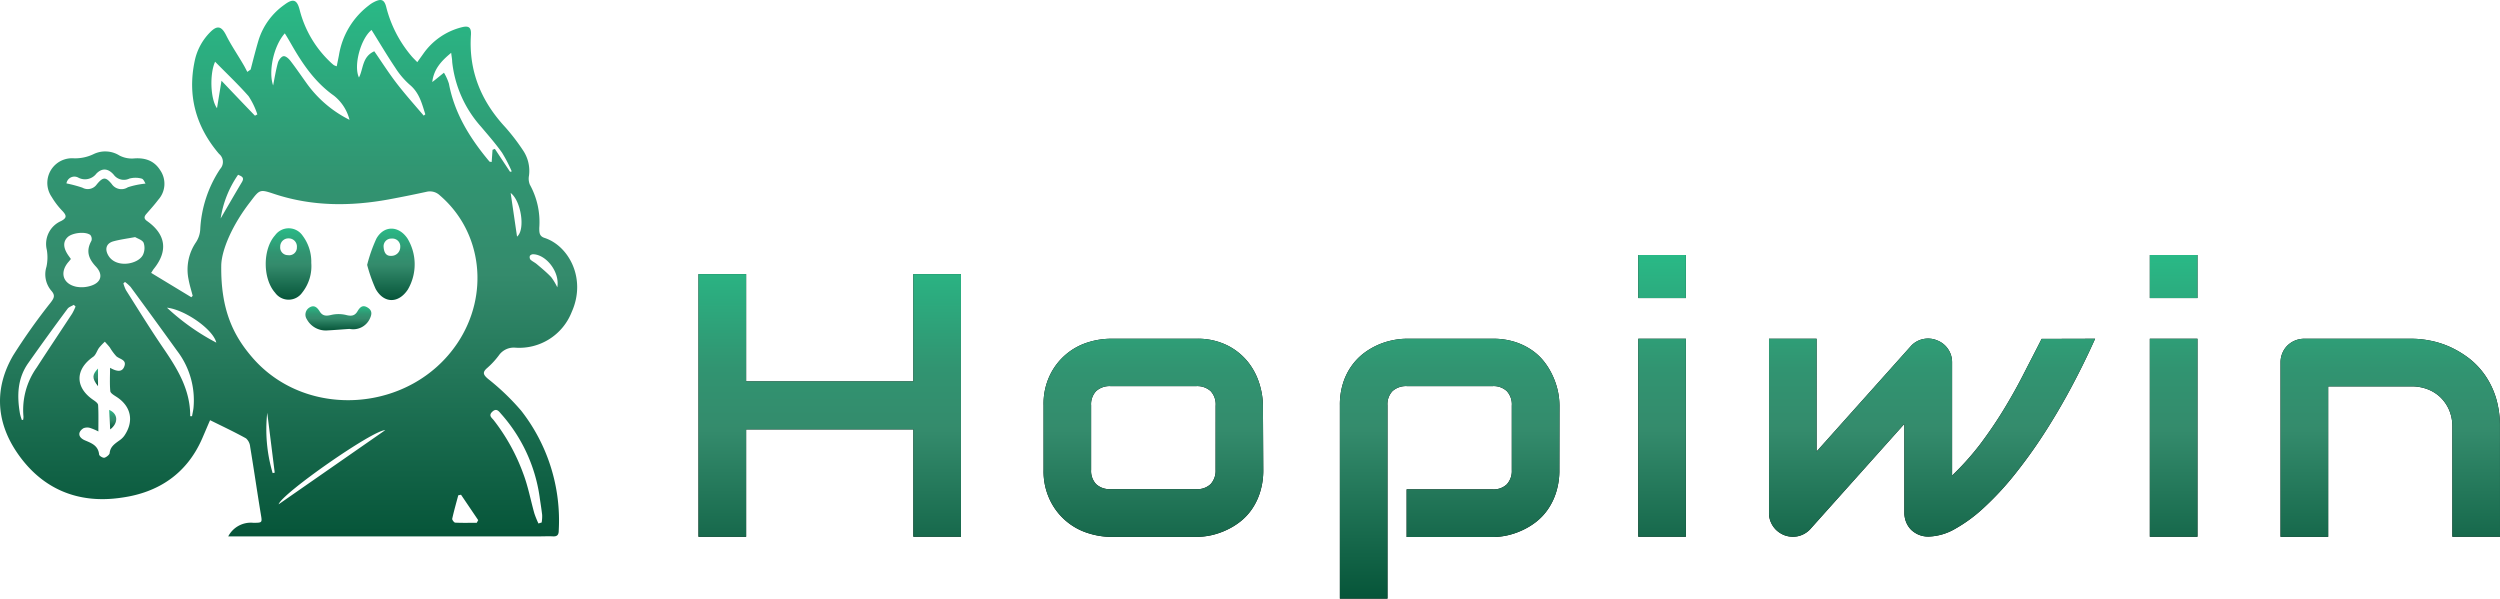 <svg xmlns="http://www.w3.org/2000/svg" xmlns:xlink="http://www.w3.org/1999/xlink" viewBox="0 0 500.68 119.89"><defs><style>.cls-1{fill:url(#green);}.cls-2{fill:url(#green-8);}.cls-3{fill:url(#green-9);}.cls-4{fill:url(#green-10);}.cls-5{fill:url(#green-11);}.cls-6{fill:url(#green-12);}.cls-7{fill:url(#green-13);}</style><linearGradient id="green" x1="320.28" y1="119.89" x2="320.28" y2="51.07" gradientUnits="userSpaceOnUse"><stop offset="0" stop-color="#065539"/><stop offset="0.49" stop-color="#348b6c"/><stop offset="0.67" stop-color="#319471"/><stop offset="1" stop-color="#29b986"/></linearGradient><linearGradient id="green-8" x1="57.77" y1="107.49" x2="57.77" y2="0" xlink:href="#green"/><linearGradient id="green-9" x1="57.78" y1="60.08" x2="57.78" y2="45.8" xlink:href="#green"/><linearGradient id="green-10" x1="78.29" y1="60.09" x2="78.29" y2="45.79" xlink:href="#green"/><linearGradient id="green-11" x1="67.76" y1="66.19" x2="67.76" y2="61.35" xlink:href="#green"/><linearGradient id="green-12" x1="22.57" y1="86.02" x2="22.57" y2="82.11" xlink:href="#green"/><linearGradient id="green-13" x1="19.17" y1="77.34" x2="19.17" y2="73.8" xlink:href="#green"/></defs><g id="Calque_2" data-name="Calque 2"><g id="Calque_1-2" data-name="Calque 1"><path d="M149.43,76.38h33.49V54.89h9.54v52.6h-9.54V86H149.43v21.5h-9.54V54.89h9.54Z"/><path d="M253,94.1a14.43,14.43,0,0,1-.63,4.42,12.54,12.54,0,0,1-1.65,3.45,11.27,11.27,0,0,1-2.38,2.53,14,14,0,0,1-2.85,1.71,14.66,14.66,0,0,1-3,1,14.14,14.14,0,0,1-2.88.31h-17.2a15.16,15.16,0,0,1-4.33-.7,12.6,12.6,0,0,1-7.68-6.43A13.26,13.26,0,0,1,209,94.1V81.19A13.15,13.15,0,0,1,210.34,75,12.57,12.57,0,0,1,218,68.53a15.48,15.48,0,0,1,4.33-.69h17.2a13.38,13.38,0,0,1,6.24,1.32,12.43,12.43,0,0,1,4.15,3.32,13.24,13.24,0,0,1,2.29,4.34,15,15,0,0,1,.72,4.37Zm-9.54-12.84a3.89,3.89,0,0,0-1-2.93,4,4,0,0,0-2.87-1H222.42a4,4,0,0,0-2.9,1,3.83,3.83,0,0,0-1,2.85V94.1a3.87,3.87,0,0,0,1,2.86,3.94,3.94,0,0,0,2.9,1h17.13a3.84,3.84,0,0,0,2.9-1,3.94,3.94,0,0,0,1-2.86Z"/><path d="M312.3,94.1a14.43,14.43,0,0,1-.63,4.42A12.54,12.54,0,0,1,310,102a11.27,11.27,0,0,1-2.38,2.53,14,14,0,0,1-2.85,1.71,14.68,14.68,0,0,1-3,1,13.88,13.88,0,0,1-2.86.31h-17.2V98h17.2a3.79,3.79,0,0,0,2.86-1,3.94,3.94,0,0,0,1-2.86V81.26a3.92,3.92,0,0,0-1-2.93,3.86,3.86,0,0,0-2.84-1H281.81a4.07,4.07,0,0,0-2.94,1,3.83,3.83,0,0,0-1,2.85v38.7h-9.53V81.19a14.22,14.22,0,0,1,.62-4.4,12.3,12.3,0,0,1,1.67-3.43,11.88,11.88,0,0,1,2.4-2.54,14.25,14.25,0,0,1,5.85-2.67,14.16,14.16,0,0,1,2.85-.31h17.2a14.22,14.22,0,0,1,4.4.62,12.84,12.84,0,0,1,3.43,1.65,11.06,11.06,0,0,1,2.53,2.38A14,14,0,0,1,311,75.34a14.68,14.68,0,0,1,1,3,13.92,13.92,0,0,1,.32,2.86Z"/><path d="M337.64,59.69H328.1V51.07h9.54Zm0,47.8H328.1V67.84h9.54Z"/><path d="M419.59,67.84q-2.28,5.09-4.92,10t-5.52,9.33a100.39,100.39,0,0,1-5.89,8.13,59,59,0,0,1-6,6.42,29.82,29.82,0,0,1-5.76,4.22,11.22,11.22,0,0,1-5.3,1.52,5,5,0,0,1-1.91-.36,5.08,5.08,0,0,1-1.54-1,4.64,4.64,0,0,1-1-1.53,5,5,0,0,1-.36-1.9V84.89l-18.93,21.17a4.82,4.82,0,0,1-1.6,1.08,4.56,4.56,0,0,1-1.78.35,4.73,4.73,0,0,1-1.85-.36,5.11,5.11,0,0,1-1.52-1,4.85,4.85,0,0,1-1.05-1.53,4.61,4.61,0,0,1-.38-1.9V67.84h9.53V90.43l19-21.24a4.59,4.59,0,0,1,2.44-1.3,4.65,4.65,0,0,1,2.77.31,4.59,4.59,0,0,1,2.14,1.74,4.64,4.64,0,0,1,.79,2.63V95.24A54.67,54.67,0,0,0,396.55,89c1.66-2.21,3.21-4.47,4.64-6.81s2.77-4.71,4-7.12,2.49-4.81,3.69-7.2Z"/><path d="M440.09,59.69h-9.54V51.07h9.54Zm0,47.8h-9.54V67.84h9.54Z"/><path d="M500.68,107.49h-9.54v-22a8.36,8.36,0,0,0-.64-3.36,7.91,7.91,0,0,0-1.74-2.55,7.7,7.7,0,0,0-2.59-1.63,8.88,8.88,0,0,0-3.21-.57H466.27v30.12h-9.54V72.57a4.64,4.64,0,0,1,.37-1.86,4.57,4.57,0,0,1,1-1.5,4.83,4.83,0,0,1,3.41-1.37H483a19.1,19.1,0,0,1,3.79.4,18.07,18.07,0,0,1,4,1.3,19.87,19.87,0,0,1,3.74,2.27,15.46,15.46,0,0,1,3.15,3.34,16.43,16.43,0,0,1,2.19,4.53,19.64,19.64,0,0,1,.8,5.8Z"/><path class="cls-1" d="M149.43,76.38h33.49V54.89h9.54v52.6h-9.54V86H149.43v21.5h-9.54V54.89h9.54Z"/><path class="cls-1" d="M253,94.1a14.43,14.43,0,0,1-.63,4.42,12.54,12.54,0,0,1-1.65,3.45,11.27,11.27,0,0,1-2.38,2.53,14,14,0,0,1-2.85,1.71,14.66,14.66,0,0,1-3,1,14.14,14.14,0,0,1-2.88.31h-17.2a15.16,15.16,0,0,1-4.33-.7,12.6,12.6,0,0,1-7.68-6.43A13.26,13.26,0,0,1,209,94.1V81.19A13.15,13.15,0,0,1,210.34,75,12.57,12.57,0,0,1,218,68.53a15.48,15.48,0,0,1,4.33-.69h17.2a13.38,13.38,0,0,1,6.24,1.32,12.43,12.43,0,0,1,4.15,3.32,13.24,13.24,0,0,1,2.29,4.34,15,15,0,0,1,.72,4.37Zm-9.54-12.84a3.89,3.89,0,0,0-1-2.93,4,4,0,0,0-2.87-1H222.42a4,4,0,0,0-2.9,1,3.83,3.83,0,0,0-1,2.85V94.1a3.87,3.87,0,0,0,1,2.86,3.94,3.94,0,0,0,2.9,1h17.13a3.84,3.84,0,0,0,2.9-1,3.94,3.94,0,0,0,1-2.86Z"/><path class="cls-1" d="M312.3,94.1a14.43,14.43,0,0,1-.63,4.42A12.54,12.54,0,0,1,310,102a11.27,11.27,0,0,1-2.38,2.53,14,14,0,0,1-2.85,1.71,14.68,14.68,0,0,1-3,1,13.88,13.88,0,0,1-2.86.31h-17.2V98h17.2a3.79,3.79,0,0,0,2.86-1,3.94,3.94,0,0,0,1-2.86V81.26a3.92,3.92,0,0,0-1-2.93,3.86,3.86,0,0,0-2.84-1H281.81a4.07,4.07,0,0,0-2.94,1,3.83,3.83,0,0,0-1,2.85v38.7h-9.53V81.19a14.22,14.22,0,0,1,.62-4.4,12.3,12.3,0,0,1,1.67-3.43,11.88,11.88,0,0,1,2.4-2.54,14.25,14.25,0,0,1,5.85-2.67,14.16,14.16,0,0,1,2.85-.31h17.2a14.22,14.22,0,0,1,4.4.62,12.84,12.84,0,0,1,3.43,1.65,11.06,11.06,0,0,1,2.53,2.38A14,14,0,0,1,311,75.34a14.68,14.68,0,0,1,1,3,13.92,13.92,0,0,1,.32,2.86Z"/><path class="cls-1" d="M337.64,59.69H328.1V51.07h9.54Zm0,47.8H328.1V67.84h9.54Z"/><path class="cls-1" d="M419.59,67.84q-2.28,5.09-4.92,10t-5.52,9.33a100.39,100.39,0,0,1-5.89,8.13,59,59,0,0,1-6,6.42,29.82,29.82,0,0,1-5.76,4.22,11.22,11.22,0,0,1-5.3,1.52,5,5,0,0,1-1.91-.36,5.08,5.08,0,0,1-1.54-1,4.64,4.64,0,0,1-1-1.53,5,5,0,0,1-.36-1.9V84.89l-18.93,21.17a4.82,4.82,0,0,1-1.6,1.08,4.56,4.56,0,0,1-1.78.35,4.73,4.73,0,0,1-1.85-.36,5.11,5.11,0,0,1-1.52-1,4.85,4.85,0,0,1-1.05-1.53,4.61,4.61,0,0,1-.38-1.9V67.84h9.53V90.43l19-21.24a4.59,4.59,0,0,1,2.44-1.3,4.65,4.65,0,0,1,2.77.31,4.59,4.59,0,0,1,2.14,1.74,4.64,4.64,0,0,1,.79,2.63V95.24A54.67,54.67,0,0,0,396.55,89c1.66-2.21,3.21-4.47,4.64-6.81s2.77-4.71,4-7.12,2.49-4.81,3.69-7.2Z"/><path class="cls-1" d="M440.09,59.69h-9.54V51.07h9.54Zm0,47.8h-9.54V67.84h9.54Z"/><path class="cls-1" d="M500.68,107.49h-9.54v-22a8.36,8.36,0,0,0-.64-3.36,7.91,7.91,0,0,0-1.74-2.55,7.7,7.7,0,0,0-2.59-1.63,8.88,8.88,0,0,0-3.21-.57H466.27v30.12h-9.54V72.57a4.64,4.64,0,0,1,.37-1.86,4.57,4.57,0,0,1,1-1.5,4.83,4.83,0,0,1,3.41-1.37H483a19.1,19.1,0,0,1,3.79.4,18.07,18.07,0,0,1,4,1.3,19.87,19.87,0,0,1,3.74,2.27,15.46,15.46,0,0,1,3.15,3.34,16.43,16.43,0,0,1,2.19,4.53,19.64,19.64,0,0,1,.8,5.8Z"/><path class="cls-2" d="M50.2,13.92c.52-2,1-3.92,1.58-5.87A13.64,13.64,0,0,1,57,.92c1.7-1.27,2.48-1,3,1a21.74,21.74,0,0,0,6,10.36,10.24,10.24,0,0,0,.85.76,3,3,0,0,0,.59.23c.15-.76.3-1.48.44-2.2A15.64,15.64,0,0,1,73.91,1.05,5.59,5.59,0,0,1,74.73.5C76.34-.37,77-.16,77.4,1.6a24.38,24.38,0,0,0,4.92,9.53c.35.43.76.81,1.25,1.32l1.16-1.62a13.37,13.37,0,0,1,7.66-5.35c1.5-.4,2,0,1.93,1.46-.49,7.21,2,13.28,6.86,18.52a41.68,41.68,0,0,1,3.62,4.73,7.32,7.32,0,0,1,1.14,5,3.2,3.2,0,0,0,.17,1.78A15.48,15.48,0,0,1,108,45.66c0,.91,0,1.67,1.1,2,4.86,1.62,8.38,8.21,5.39,14.84a11.28,11.28,0,0,1-11.29,7.13,3.63,3.63,0,0,0-3.3,1.55,16.08,16.08,0,0,1-2.31,2.5c-1,.86-.85,1.34.14,2.19a47.3,47.3,0,0,1,6.65,6.38,35.7,35.7,0,0,1,7.52,24c0,.85-.3,1.22-1.17,1.17s-1.61,0-2.42,0H45.71a5.1,5.1,0,0,1,5-2.72c1.88,0,1.82,0,1.5-1.88-.73-4.44-1.37-8.9-2.11-13.34a2.56,2.56,0,0,0-.83-1.69c-2.31-1.28-4.71-2.41-7.2-3.64-.58,1.33-1.08,2.53-1.6,3.72-3.07,7-8.74,10.77-16.08,11.79C15.59,101,8.23,97.9,3.25,90.4c-4.08-6.14-4.36-12.82-.6-19.24a120.17,120.17,0,0,1,7.54-10.62c.62-.83.92-1.37.11-2.29a5.06,5.06,0,0,1-1-4.81,8.93,8.93,0,0,0,.08-3.38,5,5,0,0,1,2.85-5.79c1.16-.61,1.15-1.08.29-2a15.18,15.18,0,0,1-2.16-2.82,4.94,4.94,0,0,1,4.31-7.75,8.49,8.49,0,0,0,4.08-.84,5.36,5.36,0,0,1,5.18.29,5.38,5.38,0,0,0,2.78.59c2.3-.2,4.16.4,5.4,2.39A4.77,4.77,0,0,1,31.7,40c-.75,1-1.56,1.89-2.37,2.82-.5.57-.55,1,.17,1.48,3.75,2.68,4.18,6,1.28,9.57-.14.18-.25.39-.51.78l8.05,4.88.27-.29c-.28-1.08-.62-2.15-.82-3.25a9.68,9.68,0,0,1,1.48-7.47A5.22,5.22,0,0,0,40.1,46a24,24,0,0,1,4-12.17,2.07,2.07,0,0,0-.22-3C39.27,25.43,37.5,19.21,39,12.17a11.46,11.46,0,0,1,3.06-5.69c1.48-1.51,2.33-1.23,3.26.64S47.62,11,48.78,13c.27.46.5.93.75,1.4ZM44.31,53.15c-.11,8.92,2.41,14.08,6.34,18.58,10.87,12.41,31.67,10.84,40.95-3,6.48-9.68,5-22.29-3.49-29.58a2.88,2.88,0,0,0-2.73-.73q-3.76.82-7.54,1.52c-7.68,1.4-15.29,1.4-22.8-1.06-3-1-3-1-4.89,1.51C46.59,44.94,44.38,50,44.31,53.15ZM19.7,86.41A11.15,11.15,0,0,0,18,85.69a2,2,0,0,0-1.3.08c-1.19.77-1.07,1.84.33,2.43s2.63,1.07,2.82,2.81c0,.28.74.73,1.06.66s1-.56,1.05-.92c.12-1.28,1-1.85,1.89-2.5a4,4,0,0,0,1-.92c2.06-2.94,1.43-6-1.59-7.9-.45-.29-1.13-.69-1.17-1.09-.14-1.47-.05-3-.05-4.68,1.31.73,2.47,1,2.9-.4.39-1.23-1-1.34-1.65-1.92A10.76,10.76,0,0,1,22,69.59c-.31-.41-.68-.78-1-1.16a11.93,11.93,0,0,0-1.15,1.21c-.43.58-.63,1.42-1.18,1.81C15,74,15,77.62,18.73,80.13c.37.25.9.63.92,1C19.75,82.78,19.7,84.46,19.7,86.41Zm82.45-52,.34-.08a29,29,0,0,0-1.95-3.76c-1.29-1.81-2.76-3.49-4.19-5.18a23.18,23.18,0,0,1-5.79-13c0-.5-.11-1-.2-1.81-2,1.65-3.48,3.26-3.79,5.85.26-.2.37-.27.47-.36l1.87-1.51a10,10,0,0,1,1,2.21c1.12,6,4.27,11,8.1,15.57.06.08.24.06.46.1L98.64,30l.47-.18ZM14.2,51.87c-.22.27-.36.45-.52.63-1.76,2.07-1.09,4.34,1.56,4.92a6,6,0,0,0,2.91-.17c2.14-.65,2.57-2.25,1.05-3.87s-2-3.17-.89-5.15a1.26,1.26,0,0,0-.22-1.17c-1-.76-3.64-.44-4.55.44s-.95,2.09.18,3.7ZM70,24a9,9,0,0,0-3.11-4.83c-3.63-2.56-6.09-6.06-8.27-9.82-.51-.88-1-1.75-1.58-2.67-2.29,2.57-3.31,7.72-2.34,10.43.26-1.3.52-2.94.95-4.52.14-.53.65-1.24,1.1-1.33s1.07.48,1.41.92c1.13,1.46,2.17,3,3.25,4.5A23.38,23.38,0,0,0,70,24ZM38.09,83.35h.37c.1-.59.25-1.17.3-1.75a16.28,16.28,0,0,0-3.3-11.35q-4.62-6.42-9.3-12.78a8.57,8.57,0,0,0-1.12-1l-.33.26a6.9,6.9,0,0,0,.52,1.38c2.46,3.88,4.87,7.8,7.46,11.59C35.52,73.84,38.13,78.05,38.09,83.35ZM74.41,6c-2.18,1.75-3.65,7.18-2.52,9.52.91-1.74.61-4.15,3.07-5.25,1.55,2.23,3,4.53,4.69,6.69s3.46,4.14,5.21,6.2l.32-.27C84.5,20.77,84,18.6,82.09,17a15.81,15.81,0,0,1-2.94-3.46C77.5,11.09,76,8.53,74.41,6Zm33.43,98.84.64-.2a7.62,7.62,0,0,0,.1-1.5c-.14-1.26-.36-2.51-.53-3.77a31.72,31.72,0,0,0-7.71-16.5c-.45-.52-.91-1.19-1.74-.42s-.12,1.21.26,1.68a39.22,39.22,0,0,1,5.9,10.64c1,2.6,1.5,5.37,2.26,8.06A19.26,19.26,0,0,0,107.84,104.85ZM4.38,84.12l.26-.05a3.47,3.47,0,0,0,.06-.64,14.66,14.66,0,0,1,2.65-9.82c2.34-3.62,4.74-7.2,7.1-10.8a10.87,10.87,0,0,0,.68-1.42l-.35-.34c-.43.26-1,.43-1.26.8q-4,5.38-7.83,10.82C3.47,75.78,3.38,79.27,4,82.86A9.63,9.63,0,0,0,4.38,84.12Zm38.7-71.76c-1.12,2.42-.95,7.52.38,9.31l.9-5.5c2.43,2.55,4.56,4.79,6.7,7l.48-.26a15.32,15.32,0,0,0-1.75-3.64C47.69,16.88,45.34,14.67,43.08,12.36Zm-16,35.12c-1.66.31-3,.48-4.34.84-1.52.41-1.83,1.65-.95,3,1.63,2.44,5.93,1.59,6.85-.3a3.23,3.23,0,0,0,.13-2.38C28.51,48.05,27.56,47.79,27.06,47.48Zm2.07-10.71c-.16-.23-.4-.91-.78-1a4.6,4.6,0,0,0-2.47,0,2.53,2.53,0,0,1-3.14-.8c-1.11-1.26-2.31-1.37-3.46-.2a2.85,2.85,0,0,1-3.64.79,1.61,1.61,0,0,0-2.35,1.17,27.06,27.06,0,0,1,3.18.85,2.2,2.2,0,0,0,2.89-.65c1.24-1.51,1.79-1.55,3-.07a2.35,2.35,0,0,0,3.23.64A17,17,0,0,1,29.13,36.77Zm48,49.38C74.75,86.08,56.46,98.83,55.8,101ZM43.32,68.62c-.62-2.65-6.27-6.6-9.88-7A45.16,45.16,0,0,0,43.32,68.62ZM95.48,104.7l.29-.53-3.44-5.09-.55.11c-.42,1.57-.87,3.14-1.22,4.73,0,.21.38.74.6.75C92.59,104.74,94,104.7,95.48,104.7Zm16.13-47.16c.55-3-2.16-6.51-4.79-6.62a.85.85,0,0,0-.69.3.81.81,0,0,0,.1.77c.36.35.86.56,1.25.89,1,.84,2,1.67,2.89,2.6A11.44,11.44,0,0,1,111.61,57.54Zm-9.34-18.9c.44,3,.85,5.81,1.28,8.75C105.25,46,104.37,40.24,102.27,38.64ZM44.19,43.75c1.41-2.42,2.82-4.87,4.27-7.3.54-.92-.06-1.14-.78-1.45A20.93,20.93,0,0,0,44.19,43.75Zm10.42,51,.41-.09-1.5-12A30.87,30.87,0,0,0,54.61,94.77Z"/><path class="cls-3" d="M62.34,52.63a8.51,8.51,0,0,1-1.84,6,3.32,3.32,0,0,1-5.4,0c-2.5-2.81-2.52-8.71,0-11.52a3.36,3.36,0,0,1,5.5.08A8.66,8.66,0,0,1,62.34,52.63Zm-4.49-4.89a1.64,1.64,0,0,0-1.73,1.68,1.53,1.53,0,0,0,1.55,1.68,1.54,1.54,0,0,0,1.79-1.57A1.64,1.64,0,0,0,57.85,47.74Z"/><path class="cls-4" d="M73.53,53.05a30,30,0,0,1,1.86-5.28c1.53-2.68,4.48-2.6,6.22,0A10,10,0,0,1,81.67,58c-1.87,2.81-4.79,2.81-6.44-.14A31,31,0,0,1,73.53,53.05Zm3.29-3.71c.05,1.17.47,1.95,1.49,1.9a1.77,1.77,0,0,0,1.85-1.77,1.57,1.57,0,0,0-1.71-1.69A1.54,1.54,0,0,0,76.82,49.34Z"/><path class="cls-5" d="M70,65.87c-1.51.1-3,.23-4.55.31a4.31,4.31,0,0,1-4-2.24A1.67,1.67,0,0,1,62,61.57c.92-.56,1.52,0,2,.76.57.94,1.26,1,2.3.75a6.47,6.47,0,0,1,3,0c1,.26,1.73.22,2.29-.73s1.12-1.35,2.09-.72.75,1.45.35,2.27A3.68,3.68,0,0,1,70,65.87Z"/><path class="cls-6" d="M22.07,86c-.07-1.4-.14-2.62-.21-3.91C23.63,82.83,23.79,84.68,22.07,86Z"/><path class="cls-7" d="M19.63,77.34c-1.23-1.58-1.21-2.27,0-3.54Z"/></g></g></svg>